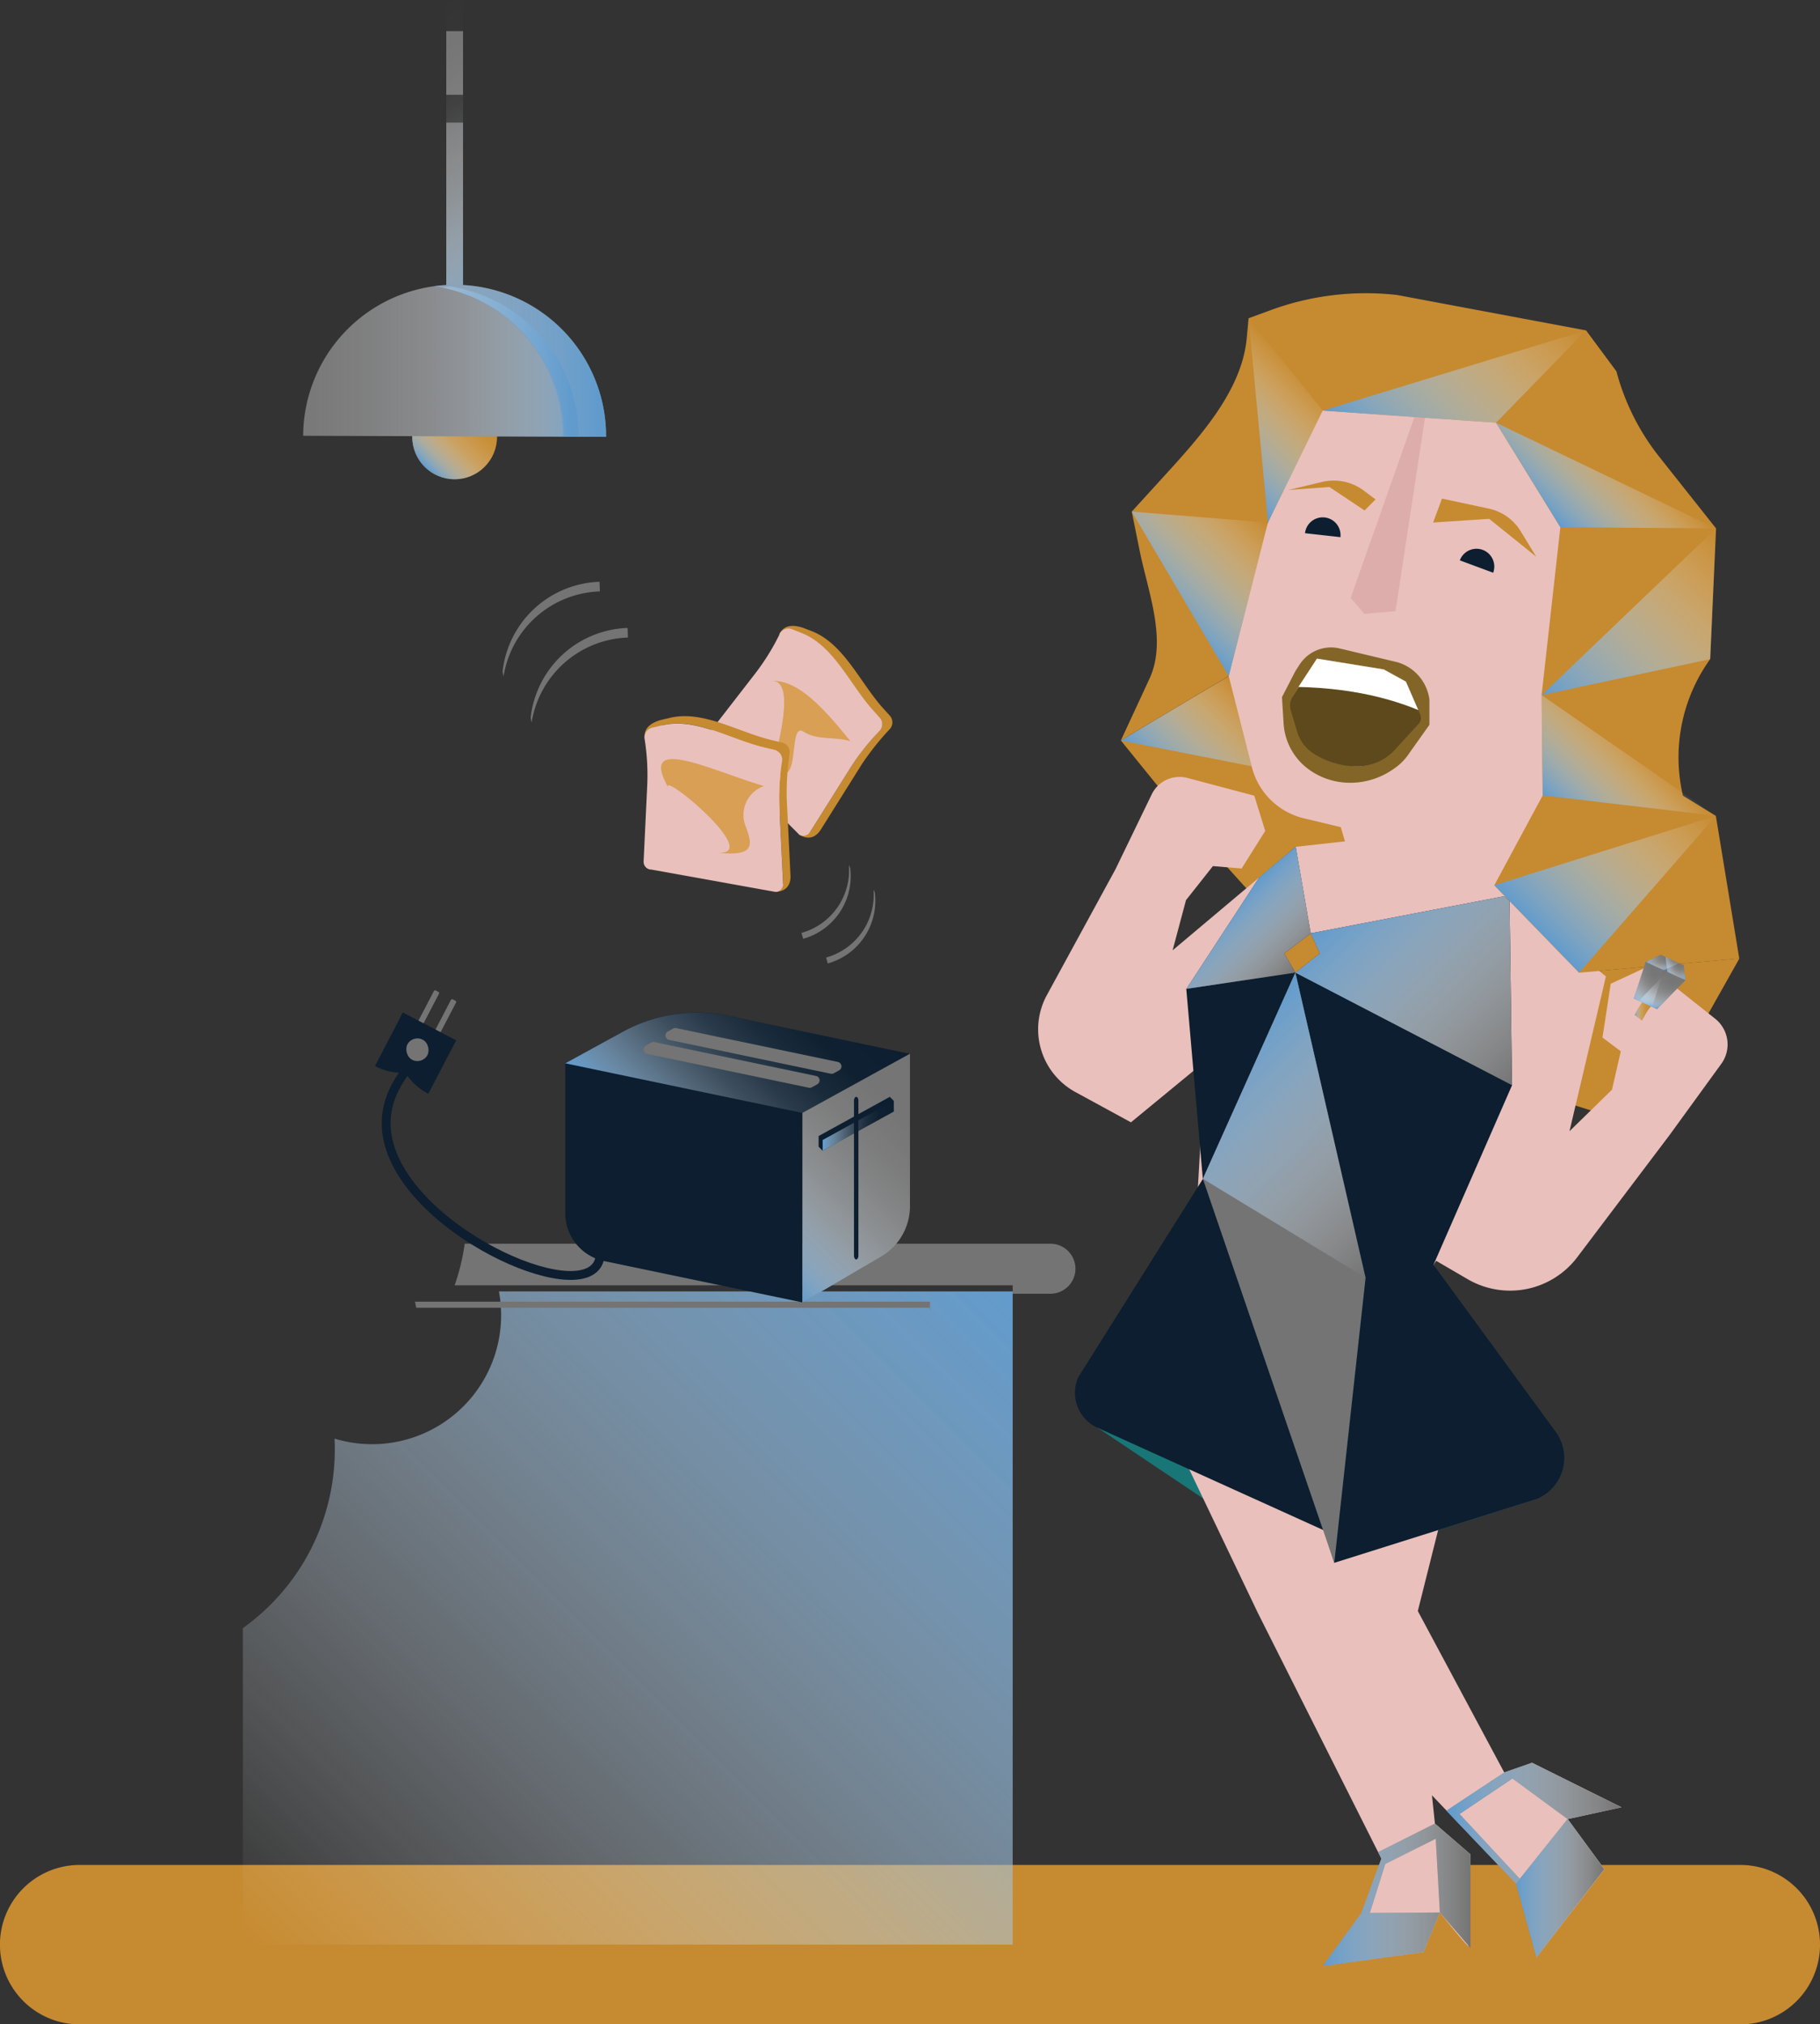<svg id="Layer_2" data-name="Layer 2" xmlns="http://www.w3.org/2000/svg" xmlns:xlink="http://www.w3.org/1999/xlink" viewBox="0 0 616.4 685.52"><rect x="0" y="0" width="616.4" height="685.52" fill="#333333" stroke="none"/><defs><style>.cls-1,.cls-41{fill:none;}.cls-2{fill:#c68a30;}.cls-3{fill:#187677;}.cls-4{fill:#e9c0bc;}.cls-5{fill:#0c1e2f;}.cls-6{fill:#846528;}.cls-7{fill:#5e491c;}.cls-8{clip-path:url(#clip-path);}.cls-9{fill:#fff;}.cls-10{fill:#ddadab;}.cls-11{fill:url(#linear-gradient);}.cls-12{fill:url(#linear-gradient-2);}.cls-13{fill:url(#linear-gradient-3);}.cls-14{fill:url(#linear-gradient-4);}.cls-15{fill:url(#linear-gradient-5);}.cls-16{fill:url(#linear-gradient-6);}.cls-17{fill:url(#linear-gradient-7);}.cls-18{fill:url(#linear-gradient-8);}.cls-19{fill:#747474;}.cls-20{fill:url(#linear-gradient-9);}.cls-21{fill:url(#linear-gradient-10);}.cls-22{fill:url(#linear-gradient-11);}.cls-23{fill:url(#linear-gradient-12);}.cls-24{fill:url(#linear-gradient-13);}.cls-25{fill:url(#linear-gradient-14);}.cls-26{fill:url(#linear-gradient-15);}.cls-27{fill:url(#linear-gradient-16);}.cls-28{fill:url(#linear-gradient-17);}.cls-29{fill:url(#linear-gradient-18);}.cls-30{fill:url(#linear-gradient-19);}.cls-31{fill:url(#linear-gradient-20);}.cls-32{fill:url(#linear-gradient-21);}.cls-33{fill:url(#linear-gradient-22);}.cls-34{fill:url(#linear-gradient-23);}.cls-35{fill:url(#linear-gradient-24);}.cls-36{fill:url(#linear-gradient-25);}.cls-37{fill:url(#linear-gradient-26);}.cls-38{fill:url(#linear-gradient-27);}.cls-39{fill:url(#linear-gradient-28);}.cls-40{fill:url(#linear-gradient-29);}.cls-41{stroke:#0c1e2f;stroke-miterlimit:10;stroke-width:3px;}.cls-42{fill:#d89f55;}.cls-43{fill:url(#linear-gradient-30);}.cls-44{fill:url(#linear-gradient-31);}.cls-45{fill:url(#linear-gradient-32);}</style><clipPath id="clip-path" transform="translate(-166.02 -240.54)"><polygon class="cls-1" points="642.2 471.38 634.67 467.25 612.06 463.59 602.3 478.46 606.64 493 617.59 500.06 633.2 500.01 647.73 484.13 642.2 471.38"/></clipPath><linearGradient id="linear-gradient" x1="392.88" y1="264.04" x2="422.05" y2="234.88" gradientUnits="userSpaceOnUse"><stop offset="0" stop-color="#619bcd"/><stop offset="1" stop-color="#fff" stop-opacity="0"/></linearGradient><linearGradient id="linear-gradient-2" x1="394.01" y1="206.84" x2="426.65" y2="174.19" xlink:href="#linear-gradient"/><linearGradient id="linear-gradient-3" x1="410.49" y1="158.03" x2="441.81" y2="126.71" xlink:href="#linear-gradient"/><linearGradient id="linear-gradient-4" x1="463.71" y1="154.74" x2="521.86" y2="96.59" xlink:href="#linear-gradient"/><linearGradient id="linear-gradient-5" x1="527.46" y1="177.52" x2="553.6" y2="151.38" xlink:href="#linear-gradient"/><linearGradient id="linear-gradient-6" x1="533.36" y1="246.62" x2="591.1" y2="188.88" xlink:href="#linear-gradient"/><linearGradient id="linear-gradient-7" x1="530.3" y1="277.19" x2="556.2" y2="251.3" xlink:href="#linear-gradient"/><linearGradient id="linear-gradient-8" x1="520.25" y1="314.81" x2="569.98" y2="265.08" xlink:href="#linear-gradient"/><linearGradient id="linear-gradient-9" x1="458.87" y1="301.12" x2="518.68" y2="360.93" xlink:href="#linear-gradient"/><linearGradient id="linear-gradient-10" x1="413.43" y1="354.67" x2="476.98" y2="418.23" xlink:href="#linear-gradient"/><linearGradient id="linear-gradient-11" x1="719.69" y1="581.11" x2="728.6" y2="581.11" gradientUnits="userSpaceOnUse"><stop offset="0" stop-color="#619bcd"/><stop offset="0.01" stop-color="#679ecf" stop-opacity="0.97"/><stop offset="0.05" stop-color="#86b3d9" stop-opacity="0.76"/><stop offset="0.1" stop-color="#a3c5e2" stop-opacity="0.58"/><stop offset="0.16" stop-color="#bcd5ea" stop-opacity="0.42"/><stop offset="0.22" stop-color="#d1e2f1" stop-opacity="0.29"/><stop offset="0.29" stop-color="#e2edf6" stop-opacity="0.18"/><stop offset="0.37" stop-color="#eff5fa" stop-opacity="0.1"/><stop offset="0.47" stop-color="#f8fbfd" stop-opacity="0.04"/><stop offset="0.61" stop-color="#fefeff" stop-opacity="0.01"/><stop offset="1" stop-color="#fff" stop-opacity="0"/></linearGradient><linearGradient id="linear-gradient-12" x1="723.99" y1="606.65" x2="732.81" y2="597.83" gradientTransform="translate(198.36 -540.49) rotate(28.02)" gradientUnits="userSpaceOnUse"><stop offset="0" stop-color="#619bcd"/><stop offset="0.05" stop-color="#7eadd6" stop-opacity="0.82"/><stop offset="0.11" stop-color="#9cc0e0" stop-opacity="0.63"/><stop offset="0.18" stop-color="#b7d1e8" stop-opacity="0.46"/><stop offset="0.26" stop-color="#cde0ef" stop-opacity="0.31"/><stop offset="0.34" stop-color="#e0ebf5" stop-opacity="0.2"/><stop offset="0.43" stop-color="#eef4fa" stop-opacity="0.11"/><stop offset="0.54" stop-color="#f8fafd" stop-opacity="0.05"/><stop offset="0.69" stop-color="#fdfefe" stop-opacity="0.01"/><stop offset="1" stop-color="#fff" stop-opacity="0"/></linearGradient><linearGradient id="linear-gradient-13" x1="727.29" y1="608.01" x2="739.4" y2="595.91" xlink:href="#linear-gradient-12"/><linearGradient id="linear-gradient-14" x1="725.16" y1="597.34" x2="732.69" y2="589.81" xlink:href="#linear-gradient-12"/><linearGradient id="linear-gradient-15" x1="731.75" y1="595.42" x2="735.99" y2="591.18" xlink:href="#linear-gradient-12"/><linearGradient id="linear-gradient-16" x1="732.23" y1="608.87" x2="724.57" y2="595.61" xlink:href="#linear-gradient-12"/><linearGradient id="linear-gradient-17" x1="736.47" y1="607.38" x2="730.22" y2="596.55" xlink:href="#linear-gradient-12"/><linearGradient id="linear-gradient-18" x1="730.25" y1="595.87" x2="727.6" y2="591.29" xlink:href="#linear-gradient-12"/><linearGradient id="linear-gradient-19" x1="735.89" y1="596.81" x2="731.84" y2="589.79" xlink:href="#linear-gradient-12"/><linearGradient id="linear-gradient-20" x1="447.98" y1="641.68" x2="498.01" y2="641.68" xlink:href="#linear-gradient"/><linearGradient id="linear-gradient-21" x1="513.45" y1="639.46" x2="543.34" y2="639.46" xlink:href="#linear-gradient"/><linearGradient id="linear-gradient-22" x1="489.9" y1="617.45" x2="549.09" y2="617.45" xlink:href="#linear-gradient"/><linearGradient id="linear-gradient-23" x1="416.57" y1="307.07" x2="438.81" y2="329.32" xlink:href="#linear-gradient"/><linearGradient id="linear-gradient-24" x1="1648.49" y1="686.79" x2="1890.89" y2="929.2" gradientTransform="matrix(-1, 0, 0, 1, 2169.28, 0)" xlink:href="#linear-gradient"/><linearGradient id="linear-gradient-25" x1="180.24" y1="104.48" x2="127.72" y2="13.52" gradientUnits="userSpaceOnUse"><stop offset="0" stop-color="#619bcd"/><stop offset="0.06" stop-color="#75a7d3" stop-opacity="0.88"/><stop offset="0.18" stop-color="#99bfdf" stop-opacity="0.64"/><stop offset="0.31" stop-color="#b8d2e9" stop-opacity="0.45"/><stop offset="0.43" stop-color="#d2e3f1" stop-opacity="0.28"/><stop offset="0.57" stop-color="#e6eff7" stop-opacity="0.16"/><stop offset="0.7" stop-color="#f4f8fb" stop-opacity="0.07"/><stop offset="0.84" stop-color="#fcfdfe" stop-opacity="0.02"/><stop offset="1" stop-color="#fff" stop-opacity="0"/></linearGradient><linearGradient id="linear-gradient-26" x1="143.83" y1="158.09" x2="164.13" y2="137.79" xlink:href="#linear-gradient-25"/><linearGradient id="linear-gradient-27" x1="827.95" y1="774.56" x2="1033.14" y2="774.56" gradientTransform="matrix(-1, 0, 0, -1, 1196.66, 1140.24)" gradientUnits="userSpaceOnUse"><stop offset="0" stop-color="#619bcd"/><stop offset="0.05" stop-color="#6ea3d1" stop-opacity="0.92"/><stop offset="0.24" stop-color="#9abfdf" stop-opacity="0.64"/><stop offset="0.42" stop-color="#bed6ea" stop-opacity="0.41"/><stop offset="0.59" stop-color="#dae8f3" stop-opacity="0.23"/><stop offset="0.75" stop-color="#eef5fa" stop-opacity="0.1"/><stop offset="0.89" stop-color="#fbfcfe" stop-opacity="0.03"/><stop offset="1" stop-color="#fff" stop-opacity="0"/></linearGradient><linearGradient id="linear-gradient-28" x1="827.95" y1="774.29" x2="1033.14" y2="774.29" gradientTransform="matrix(-1, 0, 0, -1, 1196.66, 1140.24)" xlink:href="#linear-gradient-11"/><linearGradient id="linear-gradient-29" x1="837.26" y1="774.29" x2="1042.45" y2="774.29" gradientTransform="matrix(-1, 0, 0, -1, 1196.66, 1140.24)" xlink:href="#linear-gradient-25"/><linearGradient id="linear-gradient-30" x1="424.73" y1="668.59" x2="485.07" y2="608.25" gradientUnits="userSpaceOnUse"><stop offset="0" stop-color="#619bcd"/><stop offset="0.01" stop-color="#669ecf" stop-opacity="0.97"/><stop offset="0.1" stop-color="#8ab5da" stop-opacity="0.74"/><stop offset="0.2" stop-color="#a9c9e4" stop-opacity="0.54"/><stop offset="0.3" stop-color="#c4daec" stop-opacity="0.37"/><stop offset="0.4" stop-color="#d9e7f3" stop-opacity="0.24"/><stop offset="0.52" stop-color="#eaf2f8" stop-opacity="0.13"/><stop offset="0.64" stop-color="#f6f9fc" stop-opacity="0.06"/><stop offset="0.79" stop-color="#fdfefe" stop-opacity="0.01"/><stop offset="1" stop-color="#fff" stop-opacity="0"/></linearGradient><linearGradient id="linear-gradient-31" x1="278.61" y1="381.25" x2="302.71" y2="381.25" xlink:href="#linear-gradient-30"/><linearGradient id="linear-gradient-32" x1="385.84" y1="629.01" x2="445.84" y2="569.01" xlink:href="#linear-gradient-30"/></defs><title>modeloE</title><path class="cls-2" d="M755.43,872.11H193a27,27,0,0,0-27,27h0a27,27,0,0,0,27,27H755.43a27,27,0,0,0,27-27h0A27,27,0,0,0,755.43,872.11Z" transform="translate(-166.02 -240.54)"/><polygon class="cls-3" points="371.59 483.42 443.93 531.88 519.97 507.79 371.59 483.42"/><polygon class="cls-2" points="442.27 263.51 418.83 227.38 379.63 250.79 403.22 279.91 442.01 322.88 466.11 268.62 442.27 263.51"/><polygon class="cls-2" points="534.83 329.38 527.16 372.38 556.94 381.77 589.1 324.59 534.83 329.38"/><path class="cls-4" d="M663.09,673.74a28.52,28.52,0,0,0,37.11-7.43L731.42,625,749,600.8a11.15,11.15,0,0,0-2.09-15.27l-22.46-17.84-12.91,6-2.79,18.21,6.21,4.67-3,13-14.38,14.06,12.33-52.4-32.71-27.47L712.64,461l-30.76-85-70.29.29-32.23,82.18L590,500.32a23.9,23.9,0,0,0,17.6,17.34l12.52,3,1.41,4.81-16.72,1.85-41.65,35.05,4.54-17,9.11-11.52,9.72,0.82,8-12.73L590.82,510l-22.63-6a10.45,10.45,0,0,0-12.1,5.54l-12.32,25.45-23.2,42.56a24.19,24.19,0,0,0,9.67,32.82l18.81,10.25,25.15-20.69L571.41,648l-16.15,61.83L592,786.7,633.88,870l-6.82,18.46L614,906.36l34.13-4.72,5.55-13.43s9.86,12.45,9.7,11.24,0.66-30.93.66-30.93L652,858.1l-1-9.57,28.53,29.95,6.9,24.95,23-29.85-12.44-17,18.2-4L684.9,837.51l-9.42,3.28-29.27-54.67,21-83.65-15.7-33.61,0.93-1.33Z" transform="translate(-166.02 -240.54)"/><path class="cls-5" d="M608,421.11a6,6,0,0,1,12,1.34" transform="translate(-166.02 -240.54)"/><path class="cls-5" d="M660.44,430.31a6,6,0,0,1,11.29,4.19" transform="translate(-166.02 -240.54)"/><path class="cls-6" d="M650.14,477.43a15.24,15.24,0,0,0-10.84-12.62l-19.9-4.75a12.68,12.68,0,0,0-13,5.2c-0.45.66-1.67,2.51-2,3.22l-4.2,8.15,0.54,8.73a20.81,20.81,0,0,0,6.51,14.07q0.43,0.4.89,0.78c8.57,7.13,21,7.11,30,.64a18.56,18.56,0,0,0,4.38-4.12L650.14,486v-8.58Zm-24.43,22.62h0c-5.3,0-14.67-4.54-14.67-4.54a13.38,13.38,0,0,1-5.49-7.43L603.43,481a5.59,5.59,0,0,1,.5-4.76l8.13-12.66,22.61,3.66,7.53,4.13,4.76,11a3,3,0,0,1-.54,3.21l-8.17,8.93A17.06,17.06,0,0,1,625.71,500.05Z" transform="translate(-166.02 -240.54)"/><path class="cls-7" d="M625.86,500.08h0a27.47,27.47,0,0,1-15-4.38h0a13.25,13.25,0,0,1-5.52-7.35l-2.17-7.26a5.78,5.78,0,0,1,.71-4.82l8.28-12.62,22.61,3.66,7.53,4.13,4.76,11a3,3,0,0,1-.54,3.21l-8.17,8.93A17.06,17.06,0,0,1,625.86,500.08Z" transform="translate(-166.02 -240.54)"/><g class="cls-8"><path class="cls-9" d="M611.84,459.55c-5.75,2.12-9.37,7.71-11.71,13.6,24.12-.31,40.25,4.8,50.83,9.91C656.09,485.54,630.25,452.75,611.84,459.55Z" transform="translate(-166.02 -240.54)"/></g><polygon class="cls-10" points="485.41 123.19 457.45 202.48 462.1 207.88 472.63 206.98 485.41 123.19"/><path class="cls-2" d="M602.43,406.47l13.85-1,11.89,7.94,3.72-3.74-4-3a17,17,0,0,0-14.17-2.9Z" transform="translate(-166.02 -240.54)"/><path class="cls-2" d="M654.39,409.4l-3,8.1,19-1.25,15.91,12.81L681,420.37a16.81,16.81,0,0,0-10.77-7.59Z" transform="translate(-166.02 -240.54)"/><path class="cls-2" d="M745.22,463.76h0l2-44.26-19.25-24.28a79.19,79.19,0,0,1-14.5-28.93l-10.27-13.85-64-12a93.68,93.68,0,0,0-42.85,5.14l-7.46,2.74-0.63,6.77c-1.77,19-17.79,35.44-30.6,49.57l-0.25.27-8.09,8.87,2.63,13c2.86,14.18,9.46,30.47,3.37,43.6l-9.68,20.89,36.52-21.8,13.28-52L614,379.59l58.67,4.1,21.81,35.41-6.35,56.85,0.35,34-16.38,30.41,28.71,29.59,54.27-4.79-7.93-48.32L736,510A57,57,0,0,1,745.22,463.76Z" transform="translate(-166.02 -240.54)"/><polygon class="cls-11" points="379.63 250.79 423.93 259.51 416.15 228.98 379.63 250.79"/><polygon class="cls-12" points="383.31 173.26 416.15 228.98 429.43 176.96 383.31 173.26"/><polygon class="cls-13" points="422.87 107.77 448.02 139.05 429.43 176.96 422.87 107.77"/><polygon class="cls-14" points="537.16 111.88 448.02 139.05 506.69 143.15 537.16 111.88"/><polygon class="cls-15" points="581.17 178.95 506.69 143.15 528.5 178.55 581.17 178.95"/><polygon class="cls-16" points="522.14 235.4 579.2 223.22 581.17 178.95 522.14 235.4"/><polygon class="cls-17" points="581.17 276.27 522.14 235.4 522.5 269.38 581.17 276.27"/><polygon class="cls-18" points="534.83 329.38 581.17 276.27 506.12 299.79 534.83 329.38"/><path class="cls-5" d="M604.83,527.31l5.1,29.31,65.54-12.56,1.81,1.58,0.84,62.42-26.6,60.8,41.74,57.07A15,15,0,0,1,686,748.34L617.91,769.8l-3.5-11L537.61,724a13,13,0,0,1-6.43-17l42.22-67.18-5.6-64.32,24.64-37.69Z" transform="translate(-166.02 -240.54)"/><polygon class="cls-19" points="451.9 529.26 407.38 399.2 438.72 329.38 462.5 432.72 451.9 529.26"/><polygon class="cls-19" points="443.91 316.08 447 322.88 438.72 329.38 512.1 367.51 511.26 305.1 509.45 303.52 443.91 316.08"/><polygon class="cls-20" points="443.91 316.08 447 322.88 438.72 329.38 512.1 367.51 511.26 305.1 509.45 303.52 443.91 316.08"/><polygon class="cls-2" points="443.91 316.08 434.94 322.88 438.72 329.38 447 322.88 443.91 316.08"/><polygon class="cls-21" points="438.72 329.38 407.38 399.2 462.5 432.72 438.72 329.38"/><path class="cls-2" d="M722.13,586.17l-2.44-1.93,0.86-1.63a19.13,19.13,0,0,1,4.38-5.5l1.22-1.06L728.6,578l-1.13,1a19.13,19.13,0,0,0-4.41,5.49Z" transform="translate(-166.02 -240.54)"/><path class="cls-22" d="M722.13,586.17l-2.44-1.93,0.86-1.63a19.13,19.13,0,0,1,4.38-5.5l1.22-1.06L728.6,578l-1.13,1a19.13,19.13,0,0,0-4.41,5.49Z" transform="translate(-166.02 -240.54)"/><polygon class="cls-19" points="570.27 326.94 568.6 326.17 564.11 324.09 562.44 323.32 557.34 325.73 553.38 338.12 555.05 338.89 559.54 340.97 561.21 341.75 570.83 331.96 570.27 326.94"/><polygon class="cls-23" points="557.34 325.73 553.38 338.12 559.54 340.97 563.51 328.58 557.34 325.73"/><polygon class="cls-24" points="570.83 331.96 561.21 341.75 555.05 338.89 564.66 329.11 570.83 331.96"/><polygon class="cls-25" points="557.34 325.73 562.44 323.32 568.6 326.17 563.51 328.58 557.34 325.73"/><polygon class="cls-26" points="570.83 331.96 570.27 326.94 564.11 324.09 564.66 329.11 570.83 331.96"/><polygon class="cls-27" points="557.34 325.73 553.38 338.12 559.54 340.97 563.51 328.58 557.34 325.73"/><polygon class="cls-28" points="570.83 331.96 561.21 341.75 555.05 338.89 564.66 329.11 570.83 331.96"/><polygon class="cls-29" points="557.34 325.73 562.44 323.32 568.6 326.17 563.51 328.58 557.34 325.73"/><polygon class="cls-30" points="570.83 331.96 570.27 326.94 564.11 324.09 564.66 329.11 570.83 331.96"/><polygon class="cls-19" points="485.96 617.56 466.76 627.24 467.87 629.43 466.76 632.42 461.04 647.89 447.98 665.81 482.11 661.09 487.65 647.67 463.91 647.87 469.16 631.22 486.25 622.71 487.65 647.67 498.01 659.67 498.01 627.98 485.96 617.56"/><polygon class="cls-19" points="513.45 637.93 520.35 662.88 543.34 633.03 530.9 616.03 513.45 637.93"/><polygon class="cls-19" points="494.3 614.33 512.25 602.29 530.9 616.03 549.09 612.04 518.89 596.97 509.47 600.25 489.9 613.22 492.26 615.7 513.45 637.93 514.74 636.31 494.3 614.33"/><polygon class="cls-31" points="485.96 617.56 466.76 627.24 467.87 629.43 466.76 632.42 461.04 647.89 447.98 665.81 482.11 661.09 487.65 647.67 463.91 647.87 469.16 631.22 486.25 622.71 487.65 647.67 498.01 659.67 498.01 627.98 485.96 617.56"/><polygon class="cls-32" points="513.45 637.93 520.35 662.88 543.34 633.03 530.9 616.03 513.45 637.93"/><polygon class="cls-33" points="494.3 614.33 512.25 602.29 530.9 616.03 549.09 612.04 518.89 596.97 509.47 600.25 489.9 613.22 492.26 615.7 513.45 637.93 514.74 636.31 494.3 614.33"/><polygon class="cls-19" points="443.93 316.08 438.83 286.77 426.45 297.19 401.8 334.88 438.75 329.38 434.96 322.88 443.93 316.08"/><polygon class="cls-34" points="443.93 316.08 438.83 286.77 426.45 297.19 401.8 334.88 438.75 329.38 434.96 322.88 443.93 316.08"/><path class="cls-35" d="M279.41,731.38q0-1.84-.09-3.65A43.7,43.7,0,0,0,335,677.89h174v0.78H509V899.09H248.27V791.92A74.33,74.33,0,0,0,279.41,731.38Z" transform="translate(-166.02 -240.54)"/><path class="cls-19" d="M480.92,683.42H307q-0.19-1-.44-2.07H481v2.85h-0.1v-0.78Z" transform="translate(-166.02 -240.54)"/><path class="cls-19" d="M323.41,661.73H521.78a8.47,8.47,0,0,1,8.47,8.47h0a8.47,8.47,0,0,1-8.47,8.47H509v-2.85H320A73.91,73.91,0,0,0,323.41,661.73Z" transform="translate(-166.02 -240.54)"/><rect class="cls-19" x="151.14" y="41.52" width="5.68" height="76.49"/><rect class="cls-19" x="151.14" y="10.54" width="5.68" height="21.56"/><rect class="cls-36" x="151.14" width="5.68" height="118"/><circle class="cls-2" cx="153.98" cy="147.94" r="14.36"/><circle class="cls-37" cx="153.98" cy="147.94" r="14.36"/><path class="cls-19" d="M320.17,337a51.3,51.3,0,0,0-51.47,51.12l102.59,0.35A51.3,51.3,0,0,0,320.17,337Z" transform="translate(-166.02 -240.54)"/><path class="cls-38" d="M356.65,388.43l14.64,0.05a51.27,51.27,0,0,0-58.44-51A51.3,51.3,0,0,1,356.65,388.43Z" transform="translate(-166.02 -240.54)"/><path class="cls-39" d="M268.7,388.13l88,0.3a51.3,51.3,0,0,0-43.8-50.92A51.3,51.3,0,0,0,268.7,388.13Z" transform="translate(-166.02 -240.54)"/><path class="cls-40" d="M357.1,388.44l4.88,0a51.3,51.3,0,0,0-43.8-50.92c-0.82.11-1.63,0.25-2.44,0.4A51.3,51.3,0,0,1,357.1,388.44Z" transform="translate(-166.02 -240.54)"/><path class="cls-41" d="M367.12,624.35c-11.35,14.08,8.74,38.16,0,45.87-12.3,10.85-72.15-19.13-70.27-50.75,0.39-6.57,3.38-12.16,6.83-16.59" transform="translate(-166.02 -240.54)"/><rect class="cls-19" x="315.63" y="578.44" width="1.95" height="13.83" rx="0.44" ry="0.44" transform="translate(160.8 1010.22) rotate(-152.47)"/><rect class="cls-19" x="309.86" y="575.43" width="1.95" height="13.83" rx="0.44" ry="0.44" transform="translate(151.3 1001.88) rotate(-152.47)"/><path class="cls-5" d="M316.94,587h0a0,0,0,0,1,0,0v20.39a0,0,0,0,1,0,0H296.56a0,0,0,0,1,0,0v0A20.39,20.39,0,0,1,316.94,587Z" transform="translate(136.73 1028.05) rotate(-152.47)"/><path class="cls-5" d="M296.56,587h20.39a0,0,0,0,1,0,0v20.39a0,0,0,0,1,0,0h0A20.39,20.39,0,0,1,296.56,587v0A0,0,0,0,1,296.56,587Z" transform="translate(144.74 -314.7) rotate(27.53)"/><rect class="cls-19" x="303.52" y="592.19" width="7.69" height="7.69" rx="3.85" ry="3.85" transform="translate(138.44 1026.11) rotate(-152.47)"/><path class="cls-2" d="M443.86,521.73l14.07-22.42a91.52,91.52,0,0,1,9.47-11.89,3.39,3.39,0,0,0,0-4.5L465,480.27c-7.72-8.64-13.18-21.67-23.95-25.95l-2.62-1a11.45,11.45,0,0,0-1.52-.49c-2-.48-5.27-0.93-7,2.51l7.6-.35c10.77,4.27,16.22,17.31,23.95,25.95l2.37,2.65a3.39,3.39,0,0,1-.1,4.62,77.87,77.87,0,0,0-9.94,12.7l-13.49,21.49c0,0.07-3.69.7-3.73,0.76C437.84,523.91,441.11,525.66,443.86,521.73Z" transform="translate(-166.02 -240.54)"/><path class="cls-4" d="M453.84,500.86a77.87,77.87,0,0,1,10-12.71,3.38,3.38,0,0,0,.09-4.61l-2.37-2.65c-7.72-8.64-13.17-21.67-23.95-25.95l-3.3-1.31h0a3.39,3.39,0,0,0-4.29,1.67l0,0.08A77.87,77.87,0,0,1,421.51,469L405.93,489.1a2.63,2.63,0,0,0,.57,3.76l30.11,30.25a2.62,2.62,0,0,0,3.59-.58c0-.06.1-0.11,0.14-0.18Z" transform="translate(-166.02 -240.54)"/><path class="cls-42" d="M427.42,471.06c8.23,0,2.11,21.68.22,29.5,10.35,9.22,4.83-15.95,10.56-12.22,4.67,3,10.17,1.54,15.71,3.18l0.1,0C442,476.43,434.87,471.06,427.42,471.06Z" transform="translate(-166.02 -240.54)"/><path class="cls-5" d="M412.83,584.55a52.28,52.28,0,0,0-35.91,5.37l-19.46,10.71h0V651.4a16.61,16.61,0,0,0,13.17,16.21l67.16,14V617.44l36.42-20Z" transform="translate(-166.02 -240.54)"/><path class="cls-19" d="M437.79,617.44v64.22l26.65-15.59a19.79,19.79,0,0,0,9.77-17V597.39Z" transform="translate(-166.02 -240.54)"/><path class="cls-43" d="M437.79,617.44v64.22l26.65-15.59a19.79,19.79,0,0,0,9.77-17V597.39Z" transform="translate(-166.02 -240.54)"/><polygon class="cls-5" points="301.36 371.45 277.26 384.72 277.26 388.35 278.61 389.7 302.71 376.44 302.71 372.8 301.36 371.45"/><polygon class="cls-44" points="278.61 386.07 278.61 389.7 302.71 376.44 302.71 372.8 278.61 386.07"/><path class="cls-5" d="M455.64,612.16h0a1.61,1.61,0,0,0-.39,1.14v52.46c0,1,.63,1.62,1.13,1.12h0a1.64,1.64,0,0,0,.37-1.12V613.29C456.75,612.31,456.14,611.68,455.64,612.16Z" transform="translate(-166.02 -240.54)"/><path class="cls-45" d="M357.46,600.64l80.33,16.8,36.42-20-61.38-12.84a52.28,52.28,0,0,0-35.91,5.37Z" transform="translate(-166.02 -240.54)"/><path class="cls-19" d="M385.2,597.44L440,608.91a1.53,1.53,0,0,0,1-.16l1.81-1a1.53,1.53,0,0,0-.42-2.83l-54.81-11.47a1.53,1.53,0,0,0-1,.16l-1.81,1A1.53,1.53,0,0,0,385.2,597.44Z" transform="translate(-166.02 -240.54)"/><path class="cls-19" d="M392.6,592.7l54.81,11.47a1.53,1.53,0,0,0,1-.16l1.81-1a1.53,1.53,0,0,0-.42-2.83L395,588.71a1.53,1.53,0,0,0-1,.16l-1.81,1A1.53,1.53,0,0,0,392.6,592.7Z" transform="translate(-166.02 -240.54)"/><path class="cls-2" d="M433.76,537.31l-1.3-26.44a91.52,91.52,0,0,1,1-15.17,3.39,3.39,0,0,0-2.58-3.69l-3.46-.82c-11.28-2.66-23.21-10.22-34.49-7.56l-2.75.65a11.45,11.45,0,0,0-1.52.47c-1.9.74-4.85,2.25-4.28,6l6-4.64c11.28-2.66,23.21,4.9,34.49,7.56l3.46,0.82a3.39,3.39,0,0,1,2.56,3.85,77.87,77.87,0,0,0-.88,16.1l1.25,25.35c0,0.08-2.62,2.68-2.63,2.76C430.07,542.54,433.76,542.1,433.76,537.31Z" transform="translate(-166.02 -240.54)"/><path class="cls-4" d="M430,514.48a77.87,77.87,0,0,1,.88-16.12,3.38,3.38,0,0,0-2.56-3.83l-3.46-.82c-11.28-2.66-23.21-10.22-34.49-7.56l-3.45.82h0a3.39,3.39,0,0,0-2.57,3.82v0.09a77.87,77.87,0,0,1,.86,15.94L384,532.27a2.63,2.63,0,0,0,2.63,2.76l42,7.56a2.62,2.62,0,0,0,2.61-2.53c0-.08,0-0.15,0-0.23Z" transform="translate(-166.02 -240.54)"/><path class="cls-42" d="M392.53,507.56c-4.08-7.14,33.48,23.76,15.81,21.67,13.77,1.63,12.53-2.66,10.15-9.06a10.31,10.31,0,0,1,6.22-13.4l0.1,0C406.29,501.23,381.83,488.85,392.53,507.56Z" transform="translate(-166.02 -240.54)"/><path class="cls-19" d="M378.69,456.45l-0.11-3.25a34.18,34.18,0,0,0-32.84,30.41c0.1,0.54.21,1.08,0.33,1.62A34.19,34.19,0,0,1,378.69,456.45Z" transform="translate(-166.02 -240.54)"/><path class="cls-19" d="M369.18,440.82l-0.11-3.25A34.18,34.18,0,0,0,336.23,468c0.1,0.54.21,1.08,0.33,1.62A34.19,34.19,0,0,1,369.18,440.82Z" transform="translate(-166.02 -240.54)"/><path class="cls-19" d="M437.47,556.47l0.56,2a22,22,0,0,0,15.93-24q-0.21-.49-0.45-1A22,22,0,0,1,437.47,556.47Z" transform="translate(-166.02 -240.54)"/><path class="cls-19" d="M445.81,564.81l0.56,2a22,22,0,0,0,15.93-24q-0.21-.49-0.45-1A22,22,0,0,1,445.81,564.81Z" transform="translate(-166.02 -240.54)"/></svg>